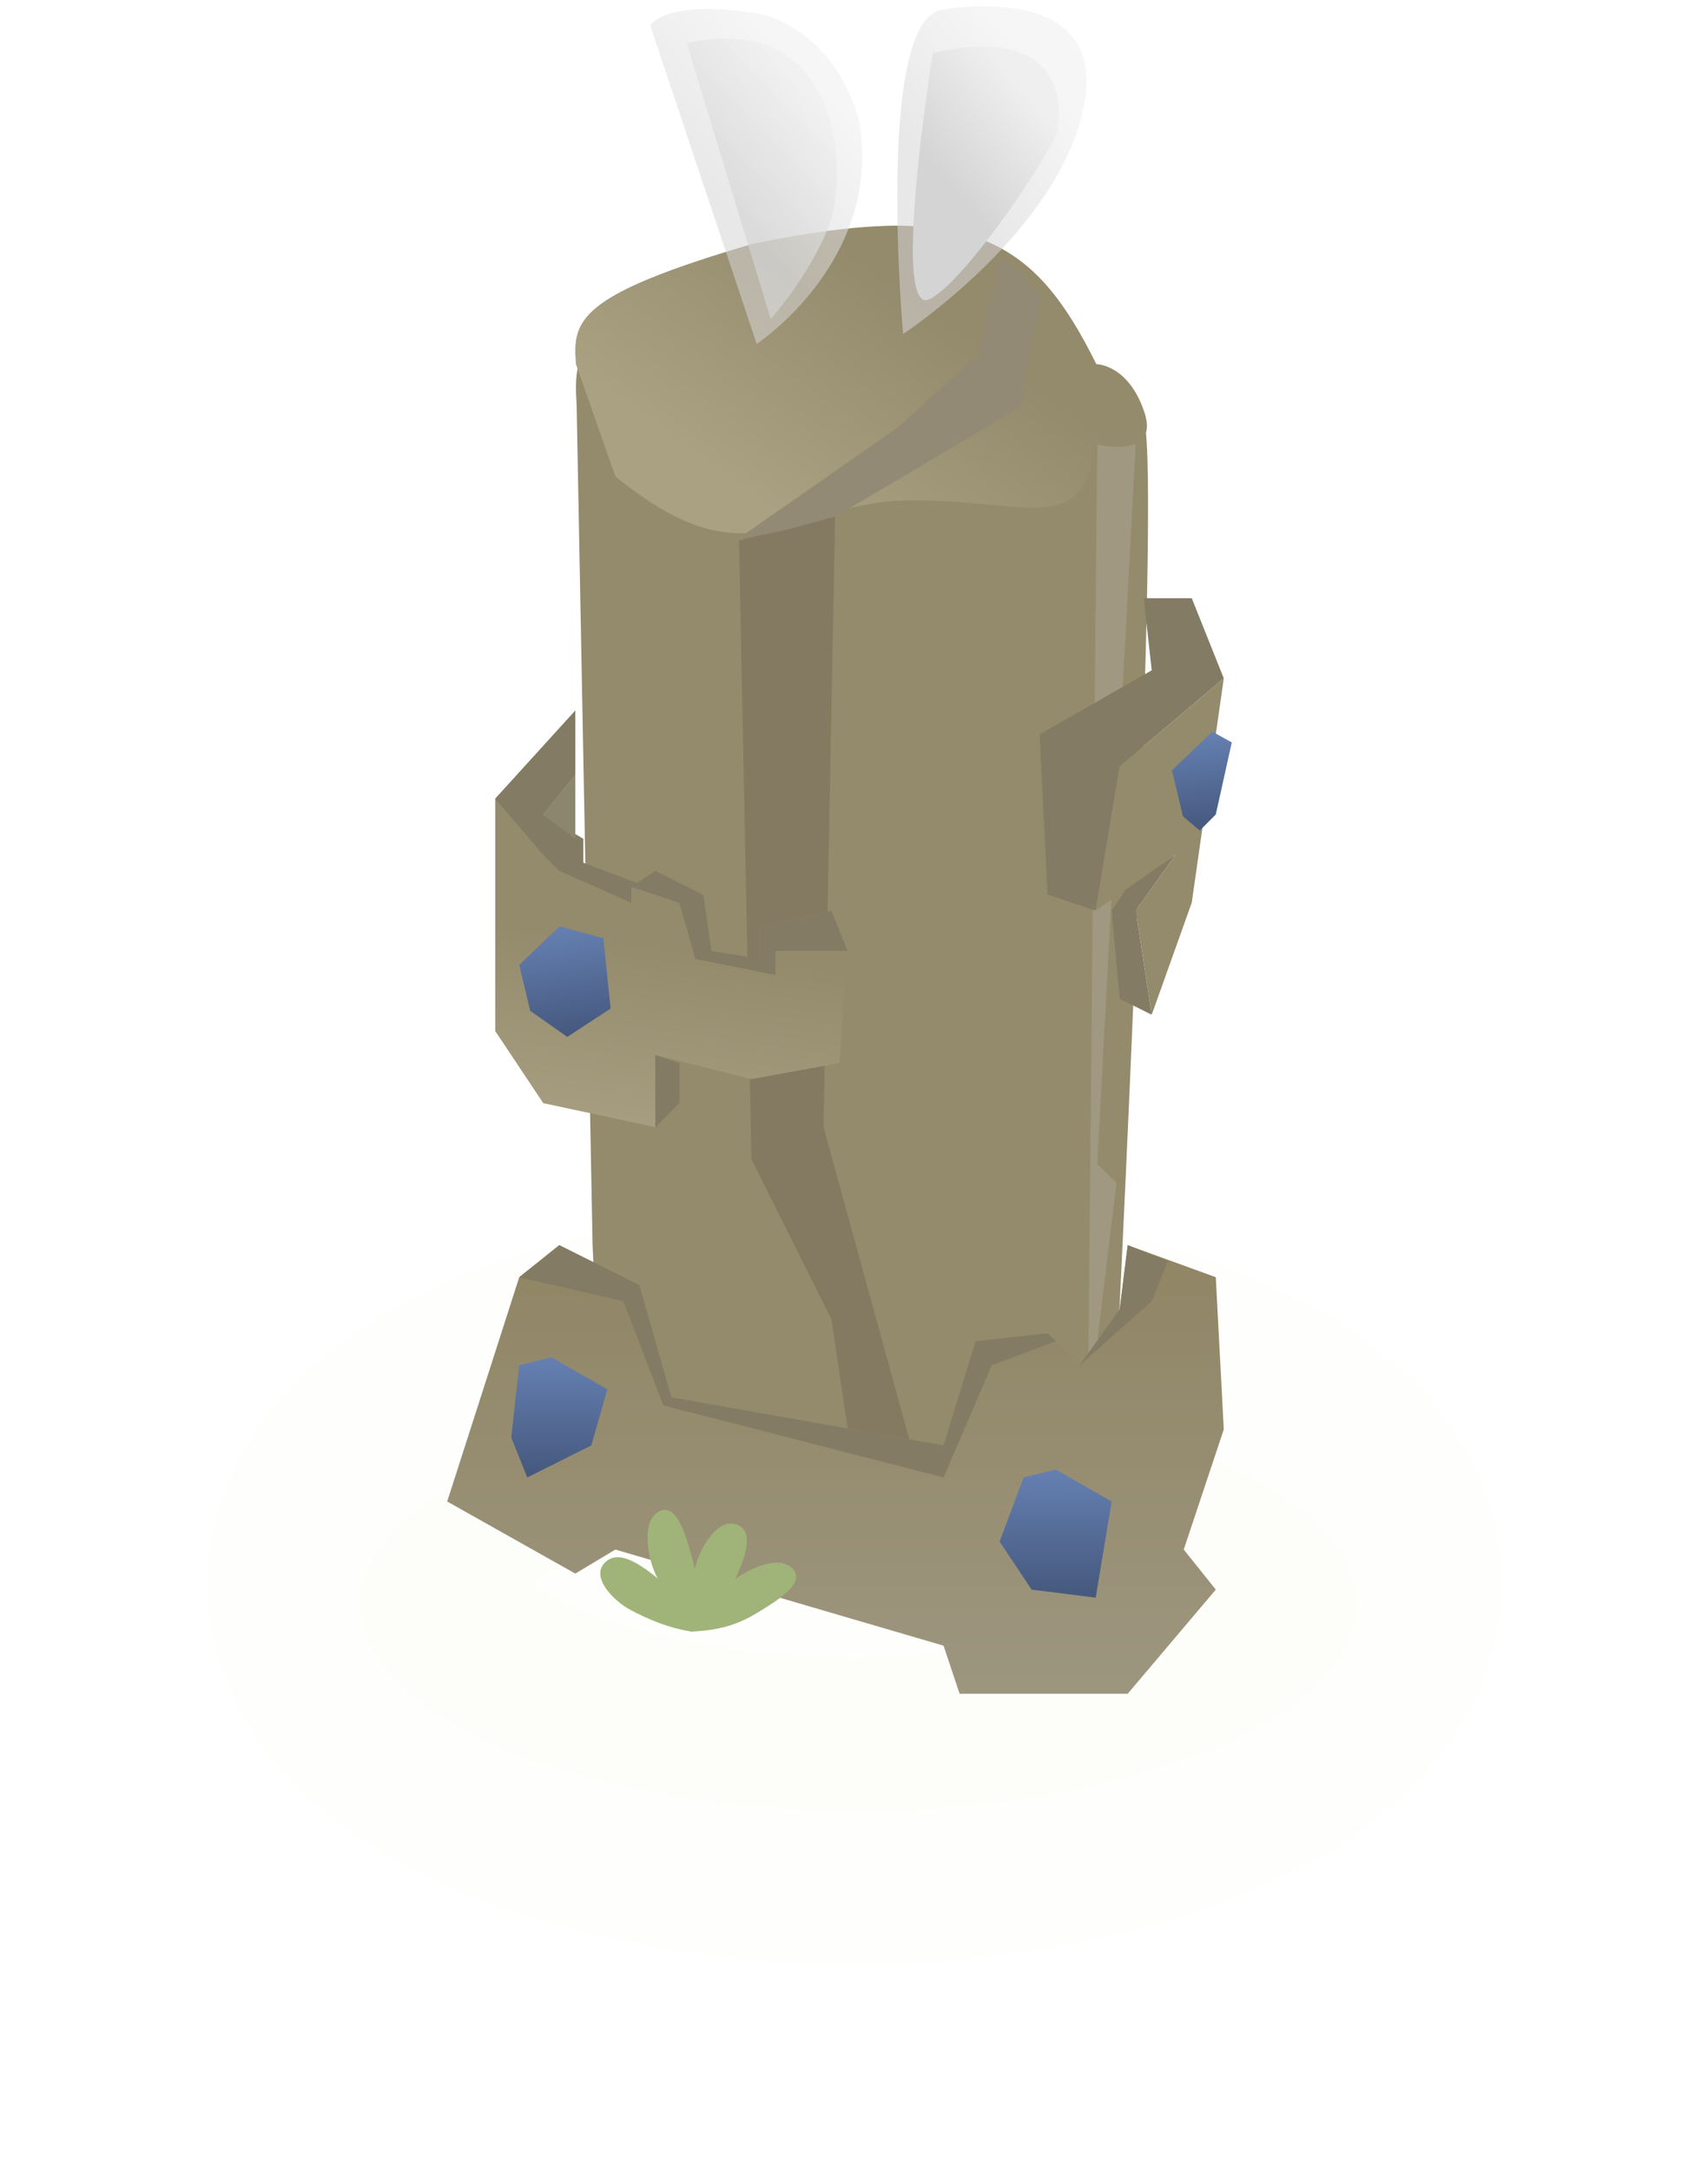 <svg width="592" height="752" viewBox="0 0 592 752" fill="none" xmlns="http://www.w3.org/2000/svg">
<ellipse cx="297.5" cy="555.786" rx="172.5" ry="71.446" fill="#E9DDB9" fill-opacity="0.05"/>
<g filter="url(#filter0_d_813_990)">
<ellipse cx="296.213" cy="548.706" rx="171.213" ry="78.526" stroke="#7FD71B" stroke-opacity="0.01" stroke-width="106.292"/>
</g>
<path d="M205.397 431.547L199.863 140.323C198.618 120.574 200.429 109.371 260.74 86.392C336.247 66.013 358.153 83.738 379.726 140.323C379.726 140.323 391.102 124.66 396.636 146.232C402.17 167.804 388.028 453.12 388.028 453.12C382.968 495.018 365.664 532.218 324.157 532.218C282.65 532.218 209.2 535.761 205.397 431.547Z" fill="url(#paint0_linear_813_990)"/>
<path d="M289.435 178.907L256.136 187.232L260.449 401.575L288.198 457.074L299.298 531.997L315.947 501.473L285.423 390.475L289.435 178.907Z" fill="#837A61"/>
<path d="M393.643 153.732H380.324L376.994 492.4L386.984 409.67L380.324 403.306L393.643 153.732Z" fill="#A09881"/>
<path d="M213.274 165.003L199.627 126.154C198.379 110.912 200.194 102.265 260.676 84.53C336.396 68.801 358.364 82.482 379.998 126.154C379.998 126.154 391.098 126.154 396.647 142.804C402.197 159.453 379.998 153.904 379.998 153.904C374.924 186.241 357.571 173.328 315.947 173.328C274.323 173.328 260.676 203.852 213.274 165.003Z" fill="url(#paint1_linear_813_990)"/>
<path d="M353.57 141.052L360.636 103.365C356.405 96.558 353.085 93.688 346.503 89.232L339.437 122.209L311.171 148.119L256.995 185.806C262.666 186.037 269.55 184.63 289.972 178.74L353.57 141.052Z" fill="#928A74"/>
<path d="M263.222 321.102L288.196 315.552L293.746 329.427L290.971 368.276L260.447 373.826L227.148 365.501V390.476L188.298 382.151L171.649 357.176V276.703L199.398 246.179V268.378L188.298 282.253L202.173 298.903L220.727 305.958L227.148 301.678L243.797 310.002L246.572 329.427L263.222 334.977V321.102Z" fill="url(#paint2_linear_813_990)"/>
<path d="M293.746 329.427L288.196 315.553L263.222 321.103V332.202L246.572 329.427L243.797 310.003L227.147 301.678L218.823 307.228L235.472 312.778L241.022 332.202L268.771 337.752V329.427H293.746Z" fill="#837B63"/>
<path d="M199.398 268.378V246.179L171.649 276.703L188.298 296.128L193.848 301.678L218.823 312.777V307.228H224.373L202.173 298.903V290.578L188.298 282.253L199.398 268.378Z" fill="#837B63"/>
<path d="M227.15 365.501V390.475L235.474 382.151V368.276L227.15 365.501Z" fill="#837B63"/>
<path d="M199.398 268.379L188.298 282.253L199.398 290.578V268.379Z" fill="#8D866F"/>
<path d="M413.069 207.232H396.419L399.194 232.206L360.345 254.406L363.12 309.905L379.769 315.455L388.094 265.506L424.168 234.981L413.069 207.232Z" fill="#837B63"/>
<path d="M388.094 345.979L399.194 351.529L393.644 315.455L407.519 296.03L390.869 307.13L385.319 315.455L388.094 345.979Z" fill="#837B63"/>
<path d="M424.168 234.981L388.093 265.506L379.769 315.454L407.518 296.03L393.643 315.454L399.193 351.529L413.068 312.68L424.168 234.981Z" fill="#948A6C"/>
<path d="M155 520.149L179.974 442.451L193.849 431.351L221.598 445.226L232.698 484.075L327.046 500.724L338.146 464.65L363.12 461.875L374.22 472.975L388.095 453.551L390.87 431.351L421.394 442.451L424.169 495.175L410.294 536.799L421.394 550.673L390.87 586.747H332.596L327.046 570.098L213.274 536.799L199.399 545.123L155 520.149Z" fill="url(#paint3_linear_813_990)"/>
<path d="M239.911 539.74C242.196 547.883 241.962 554.861 239.903 563.659C234.073 558.389 230.14 551.39 227.38 545.709C224.619 540.028 222.085 527.127 228.266 523.692C234.445 520.258 237.623 531.585 239.908 539.728L239.911 539.74Z" fill="#A0B479"/>
<path d="M254.151 548.603C250.793 556.09 246.264 560.76 239.224 565.242C238.119 556.932 239.523 548.93 240.986 542.778C242.449 536.626 248.588 525.63 255.388 528.162C262.185 530.693 257.514 541.107 254.156 548.593L254.151 548.603Z" fill="#A0B479"/>
<path d="M229.332 547.891C235.4 552.805 238.233 557.968 239.901 565.246C231.278 563.957 223.939 560.588 218.446 557.668C212.954 554.747 204.514 546.489 209.666 541.311C214.816 536.135 223.256 542.971 229.323 547.884L229.332 547.891Z" fill="#A0B479"/>
<path d="M262.288 558.819C255.058 563.208 248.274 564.858 239.246 565.239C242.755 558.207 248.44 552.538 253.17 548.352C257.9 544.166 269.645 538.259 274.616 543.289C279.583 548.318 269.527 554.423 262.298 558.813L262.288 558.819Z" fill="#A0B479"/>
<path d="M216.05 450.776L179.976 442.451L193.851 431.351L221.6 445.226L232.7 484.075L327.048 500.724L338.148 464.65L363.122 461.875L365.897 464.65L343.697 472.975L327.048 511.824L229.925 486.85L216.05 450.776Z" fill="#837B63"/>
<path d="M404.744 436.901L390.869 431.351L388.094 453.551L374.22 472.975L399.194 450.776L404.744 436.901Z" fill="#837B63"/>
<path d="M346.469 534.024L354.794 511.824L365.894 509.049L385.318 520.149L379.768 553.448L357.569 550.673L346.469 534.024Z" fill="url(#paint4_linear_813_990)"/>
<path d="M177.198 497.95L179.972 472.975L191.072 470.2L210.497 481.3L204.947 500.724L182.747 511.824L177.198 497.95Z" fill="url(#paint5_linear_813_990)"/>
<path d="M183.773 350.177L179.973 334.228L193.983 320.88L209.126 325.052L211.65 349.378L196.623 359.203L183.773 350.177Z" fill="url(#paint6_linear_813_990)"/>
<path d="M410.009 282.782L406.209 266.834L420.218 253.485L426.944 257.181L421.394 282.156L415.844 287.706L410.009 282.782Z" fill="url(#paint7_linear_813_990)"/>
<path opacity="0.55" d="M263.958 4.889C230.327 -0.771 225.41 8.893 225.41 8.893L262.266 119.131C262.266 119.131 306.299 90.31 297.722 41.714C288.779 9.772 263.958 4.889 263.958 4.889Z" fill="url(#paint8_linear_813_990)"/>
<path opacity="0.65" d="M238.033 14.944C291.479 3.385 293.803 59.036 287.731 77.135C280.951 95.224 267.139 110.542 267.139 110.542L238.033 14.944Z" fill="url(#paint9_linear_813_990)"/>
<path opacity="0.55" d="M326.581 3.38C303.269 6.804 313.011 115.726 313.011 115.726C313.011 115.726 368.025 79.552 375.872 35.763C383.707 -7.49 326.581 3.38 326.581 3.38Z" fill="url(#paint10_linear_813_990)"/>
<path d="M323.31 18.352C353.473 11.473 369.59 21.29 366.656 44.494C367.296 48.673 334.534 98.173 321.968 103.732C308.67 109.281 323.31 18.352 323.31 18.352Z" fill="url(#paint11_linear_813_990)"/>
<defs>
<filter id="filter0_d_813_990" x="0.988" y="346.167" width="590.45" height="405.077" filterUnits="userSpaceOnUse" color-interpolation-filters="sRGB">
<feFlood flood-opacity="0" result="BackgroundImageFix"/>
<feColorMatrix in="SourceAlpha" type="matrix" values="0 0 0 0 0 0 0 0 0 0 0 0 0 0 0 0 0 0 127 0" result="hardAlpha"/>
<feOffset/>
<feGaussianBlur stdDeviation="35.433"/>
<feColorMatrix type="matrix" values="0 0 0 0 0.49 0 0 0 0 0.427 0 0 0 0 0.557 0 0 0 0.3 0"/>
<feBlend mode="normal" in2="BackgroundImageFix" result="effect1_dropShadow_813_990"/>
<feBlend mode="normal" in="SourceGraphic" in2="effect1_dropShadow_813_990" result="shape"/>
</filter>
<linearGradient id="paint0_linear_813_990" x1="304.787" y1="233.802" x2="294.408" y2="532.085" gradientUnits="userSpaceOnUse">
<stop offset="0.307" stop-color="#948A6C"/>
<stop offset="0.745" stop-color="#948A6C"/>
</linearGradient>
<linearGradient id="paint1_linear_813_990" x1="309.699" y1="98.405" x2="257.673" y2="170.553" gradientUnits="userSpaceOnUse">
<stop stop-color="#948A6C"/>
<stop offset="1" stop-color="#AAA082"/>
</linearGradient>
<linearGradient id="paint2_linear_813_990" x1="241.022" y1="329.427" x2="232.697" y2="390.476" gradientUnits="userSpaceOnUse">
<stop stop-color="#948B6D"/>
<stop offset="1" stop-color="#A69D80"/>
</linearGradient>
<linearGradient id="paint3_linear_813_990" x1="289.584" y1="431.351" x2="289.584" y2="586.747" gradientUnits="userSpaceOnUse">
<stop stop-color="#908564"/>
<stop offset="1" stop-color="#9D967F"/>
</linearGradient>
<linearGradient id="paint4_linear_813_990" x1="365.894" y1="509.049" x2="365.894" y2="553.448" gradientUnits="userSpaceOnUse">
<stop stop-color="#6580B2"/>
<stop offset="1" stop-color="#45587D"/>
</linearGradient>
<linearGradient id="paint5_linear_813_990" x1="193.847" y1="470.2" x2="193.847" y2="511.824" gradientUnits="userSpaceOnUse">
<stop stop-color="#6580B2"/>
<stop offset="1" stop-color="#45587D"/>
</linearGradient>
<linearGradient id="paint6_linear_813_990" x1="193.429" y1="320.951" x2="198.336" y2="358.982" gradientUnits="userSpaceOnUse">
<stop stop-color="#6580B2"/>
<stop offset="1" stop-color="#45587D"/>
</linearGradient>
<linearGradient id="paint7_linear_813_990" x1="415.554" y1="254.087" x2="419.826" y2="287.192" gradientUnits="userSpaceOnUse">
<stop stop-color="#6580B2"/>
<stop offset="1" stop-color="#45587D"/>
</linearGradient>
<linearGradient id="paint8_linear_813_990" x1="272.808" y1="14.689" x2="208.753" y2="77.2" gradientUnits="userSpaceOnUse">
<stop stop-color="#EFEFEF"/>
<stop offset="0.645" stop-color="#D4D4D4"/>
</linearGradient>
<linearGradient id="paint9_linear_813_990" x1="271.725" y1="23.032" x2="218.799" y2="66.914" gradientUnits="userSpaceOnUse">
<stop stop-color="#EFEFEF"/>
<stop offset="0.645" stop-color="#D4D4D4"/>
</linearGradient>
<linearGradient id="paint10_linear_813_990" x1="353.5" y1="13.352" x2="290.939" y2="67.329" gradientUnits="userSpaceOnUse">
<stop stop-color="#EFEFEF"/>
<stop offset="0.645" stop-color="#D4D4D4"/>
</linearGradient>
<linearGradient id="paint11_linear_813_990" x1="349.387" y1="24.835" x2="301.107" y2="66.079" gradientUnits="userSpaceOnUse">
<stop stop-color="#EFEFEF"/>
<stop offset="0.645" stop-color="#D4D4D4"/>
</linearGradient>
</defs>
</svg>
